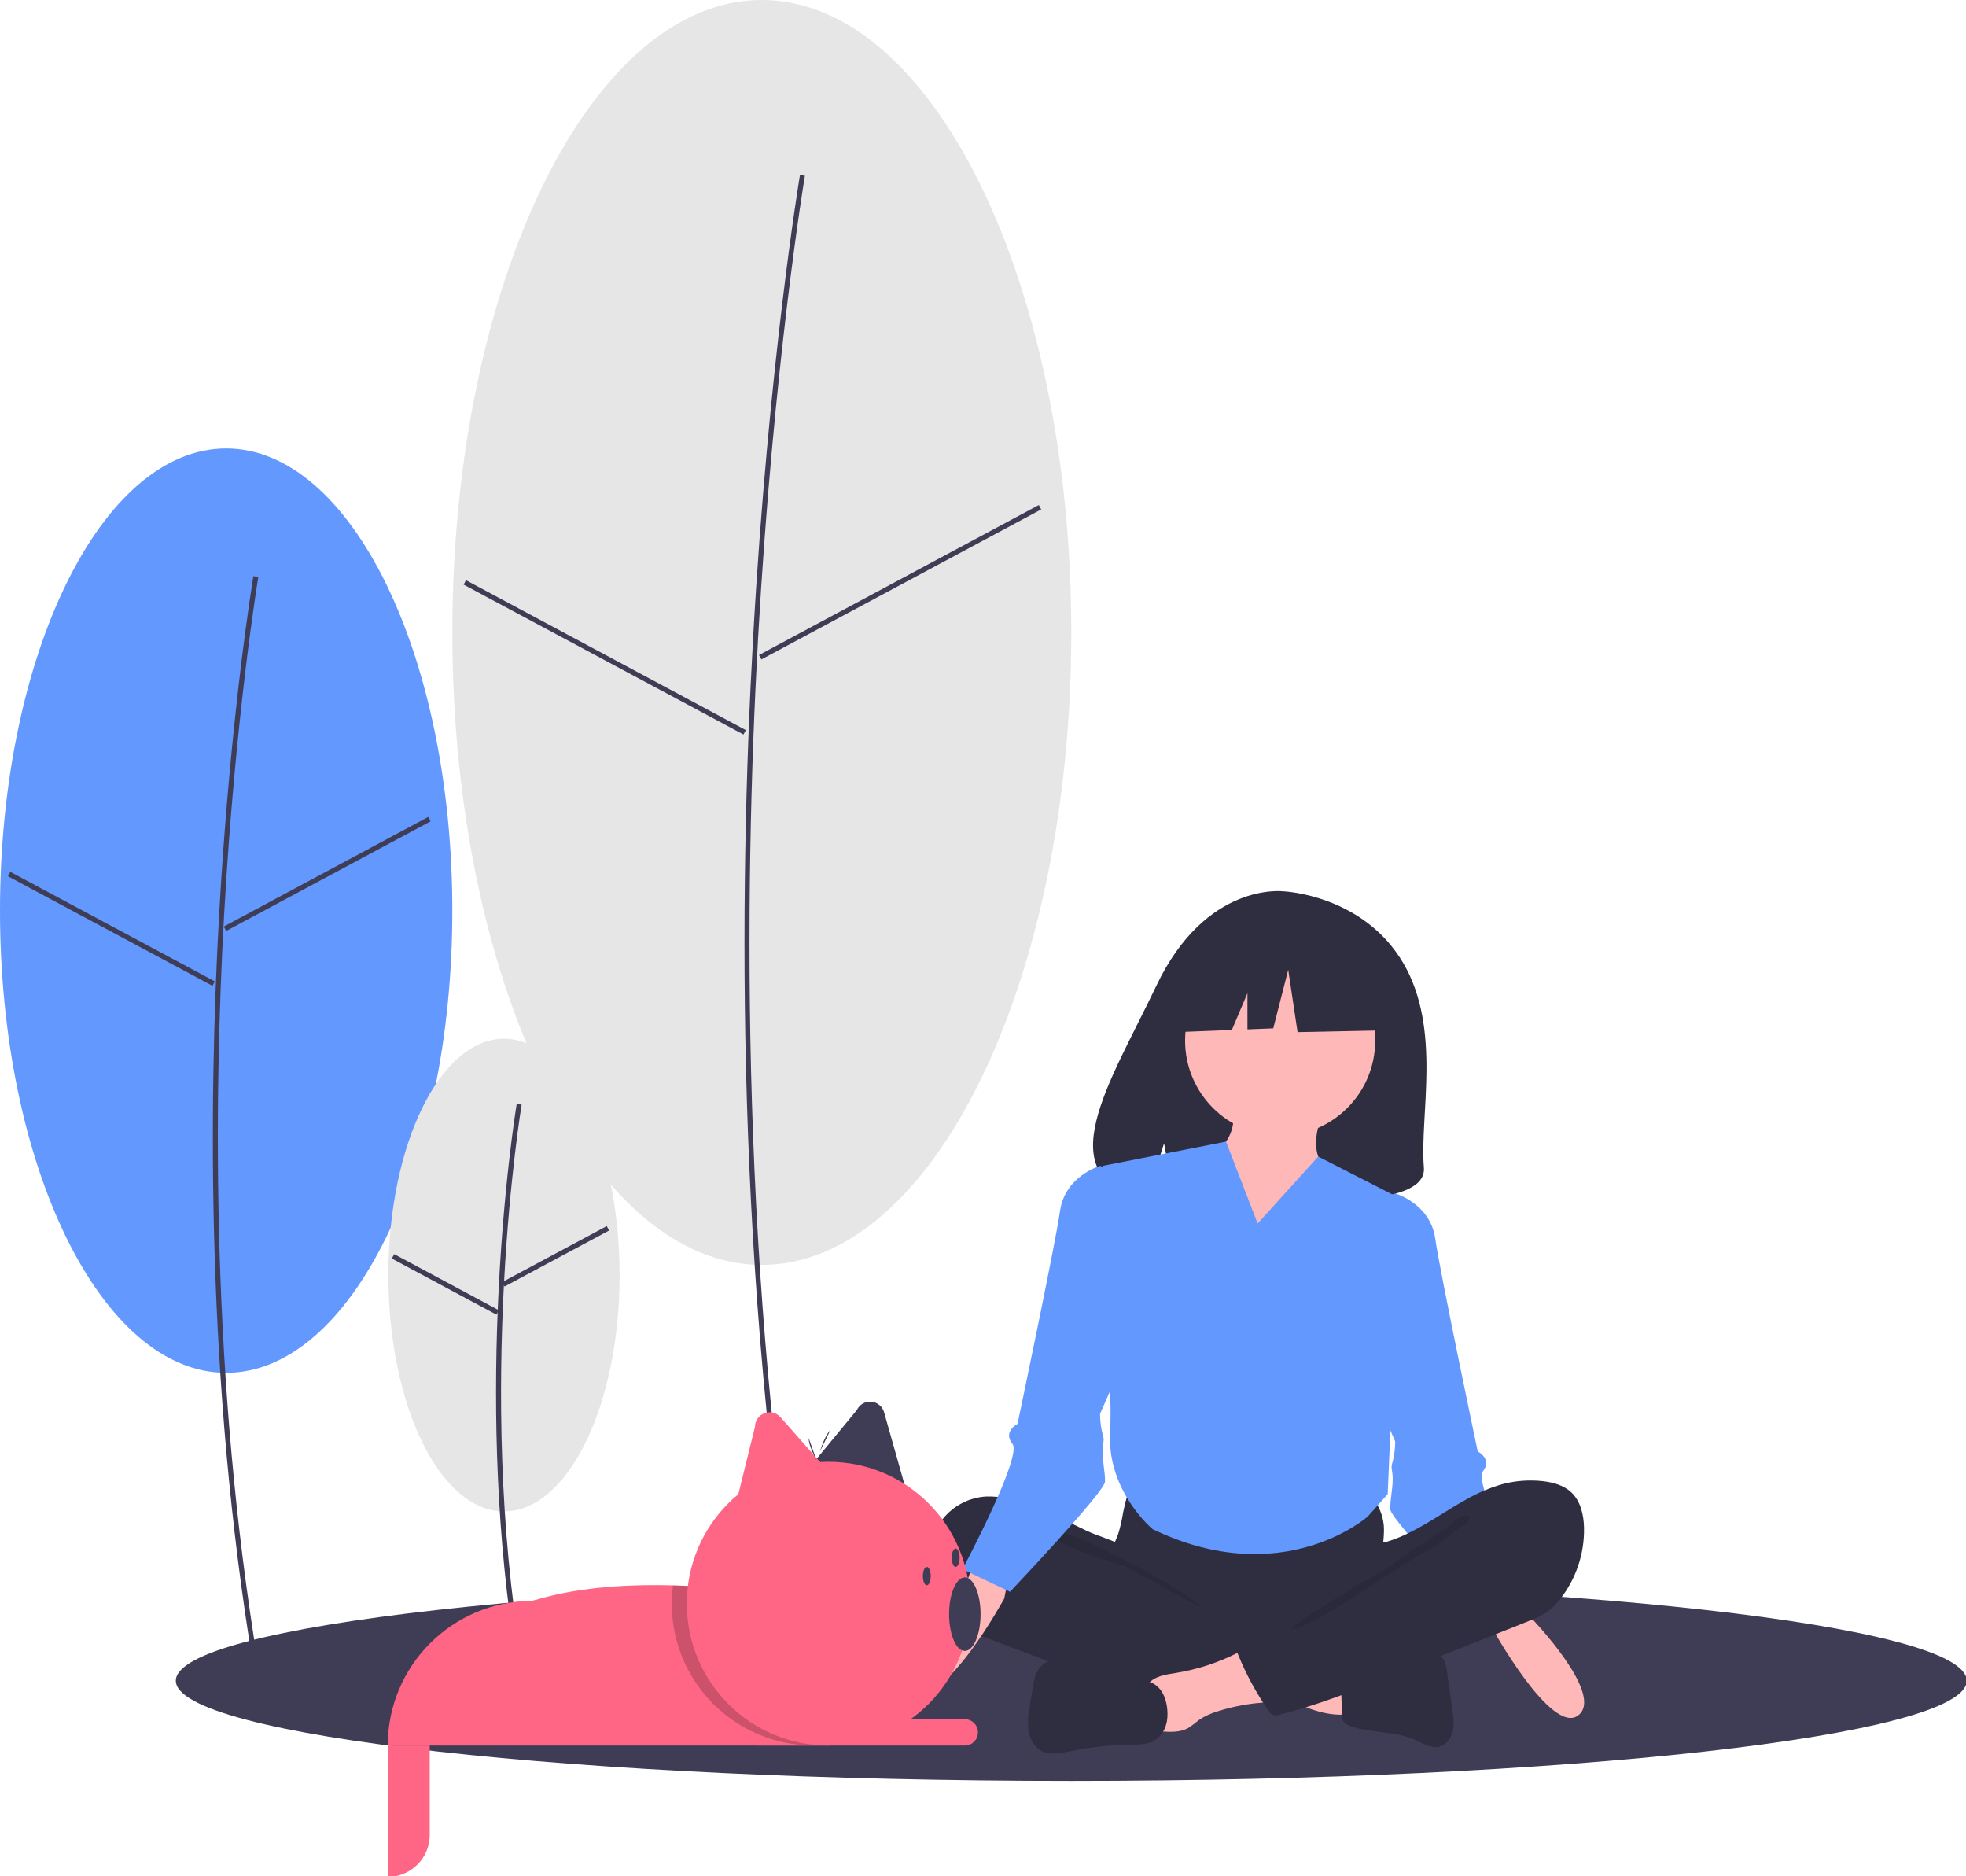 <?xml version="1.0" encoding="UTF-8"?>
<svg xmlns="http://www.w3.org/2000/svg" xmlns:xlink="http://www.w3.org/1999/xlink" width="393pt" height="375pt" viewBox="0 0 393 375" version="1.1">
<defs>
<filter id="alpha" filterUnits="objectBoundingBox" x="0%" y="0%" width="100%" height="100%">
  <feColorMatrix type="matrix" in="SourceGraphic" values="0 0 0 0 1 0 0 0 0 1 0 0 0 0 1 0 0 0 1 0"/>
</filter>
<mask id="mask0">
  <g filter="url(#alpha)">
<rect x="0" y="0" width="393" height="375" style="fill:rgb(0%,0%,0%);fill-opacity:0.102;stroke:none;"/>
  </g>
</mask>
<clipPath id="clip1">
  <rect x="0" y="0" width="393" height="375"/>
</clipPath>
<g id="surface5" clip-path="url(#clip1)">
<path style=" stroke:none;fill-rule:nonzero;fill:rgb(0%,0%,0%);fill-opacity:1;" d="M 214.156 306.816 C 218.512 308.195 236.902 317.75 240.055 321.082 C 239.633 321.238 225.297 313.121 224.867 312.992 C 220.957 311.805 217.023 310.613 213.309 308.879 C 212.562 308.531 208.457 306.891 208.641 305.938 C 208.852 304.863 213.383 306.574 214.156 306.816 Z M 214.156 306.816 "/>
</g>
<mask id="mask1">
  <g filter="url(#alpha)">
<rect x="0" y="0" width="393" height="375" style="fill:rgb(0%,0%,0%);fill-opacity:0.102;stroke:none;"/>
  </g>
</mask>
<clipPath id="clip2">
  <rect x="0" y="0" width="393" height="375"/>
</clipPath>
<g id="surface8" clip-path="url(#clip2)">
<path style=" stroke:none;fill-rule:nonzero;fill:rgb(0%,0%,0%);fill-opacity:1;" d="M 289.492 305.008 C 286.137 307.555 281.793 309.891 278.469 312.504 C 277.336 313.395 258.422 324.133 258.156 325.562 C 261.258 326.09 281.012 312.129 283.84 310.738 C 286.664 309.344 289.172 307.379 291.652 305.43 C 292.285 304.934 294.969 303.438 293.152 302.883 C 292.129 302.57 290.246 304.5 289.492 305.008 Z M 289.492 305.008 "/>
</g>
<mask id="mask2">
  <g filter="url(#alpha)">
<rect x="0" y="0" width="393" height="375" style="fill:rgb(0%,0%,0%);fill-opacity:0.2;stroke:none;"/>
  </g>
</mask>
<clipPath id="clip3">
  <rect x="0" y="0" width="393" height="375"/>
</clipPath>
<g id="surface11" clip-path="url(#clip3)">
<path style=" stroke:none;fill-rule:nonzero;fill:rgb(0%,0%,0%);fill-opacity:1;" d="M 165.602 319.965 L 165.602 348.684 C 156.98 349.602 148.414 346.516 142.352 340.305 C 136.293 334.094 133.406 325.449 134.523 316.836 C 144.297 317.09 154.793 318.316 165.602 319.965 Z M 165.602 319.965 "/>
</g>
</defs>
<g id="surface1">
<path style=" stroke:none;fill-rule:nonzero;fill:rgb(24.706%,23.922%,33.725%);fill-opacity:1;" d="M 393.148 335.895 C 393.148 324.832 313.008 315.867 214.148 315.867 C 115.289 315.867 35.148 324.832 35.148 335.895 C 35.148 346.953 115.289 355.918 214.148 355.918 C 313.008 355.918 393.148 346.953 393.148 335.895 Z M 393.148 335.895 "/>
<path style=" stroke:none;fill-rule:nonzero;fill:rgb(100%,72.157%,72.157%);fill-opacity:1;" d="M 302.922 313.734 L 306.008 323.258 C 306.008 323.258 320.875 338.637 315.5 342.809 C 310.121 346.977 298.055 325 298.055 325 L 295.832 314.246 Z M 302.922 313.734 "/>
<path style=" stroke:none;fill-rule:nonzero;fill:rgb(38.824%,59.608%,100%);fill-opacity:1;" d="M 274.398 240.016 L 278.898 238.512 C 278.898 238.512 285.898 240.516 286.898 247.523 C 287.898 254.535 295.398 290.082 295.398 290.082 C 295.398 290.082 298.398 291.582 296.398 294.086 C 294.398 296.59 306.398 319.121 306.398 319.121 L 296.898 323.625 C 296.898 323.625 277.898 303.602 277.898 301.598 C 277.898 299.594 278.398 297.594 278.398 295.59 C 278.398 293.586 277.898 293.586 278.398 292.086 C 278.73 290.777 278.898 289.43 278.898 288.078 L 275.398 280.07 Z M 274.398 240.016 "/>
<path style=" stroke:none;fill-rule:nonzero;fill:rgb(38.824%,59.608%,100%);fill-opacity:1;" d="M 90.418 181.992 C 90.418 130.977 70.176 89.625 45.207 89.625 C 20.242 89.625 0 130.977 0 181.992 C 0 233.004 20.242 274.359 45.207 274.359 C 70.176 274.359 90.418 233.004 90.418 181.992 Z M 90.418 181.992 "/>
<path style=" stroke:none;fill-rule:nonzero;fill:rgb(24.706%,23.922%,33.725%);fill-opacity:1;" d="M 44.793 182.949 C 47.051 142.742 51.594 115.586 51.637 115.312 L 50.652 115.148 C 50.605 115.418 46.055 142.621 43.797 182.879 C 41.711 220.035 41.207 276.234 50.652 332.973 L 51.637 332.809 C 42.211 276.168 42.715 220.051 44.793 182.949 Z M 44.793 182.949 "/>
<path style=" stroke:none;fill-rule:nonzero;fill:rgb(24.706%,23.922%,33.725%);fill-opacity:1;" d="M 44.738 185.168 L 85.617 163.258 L 86.086 164.141 L 45.211 186.051 Z M 44.738 185.168 "/>
<path style=" stroke:none;fill-rule:nonzero;fill:rgb(24.706%,23.922%,33.725%);fill-opacity:1;" d="M 1.586 175.121 L 2.059 174.238 L 42.941 196.137 L 42.469 197.02 Z M 1.586 175.121 "/>
<path style=" stroke:none;fill-rule:nonzero;fill:rgb(90.196%,90.196%,90.196%);fill-opacity:1;" d="M 214.148 126.398 C 214.148 56.59 186.449 0 152.281 0 C 118.117 0 90.418 56.59 90.418 126.398 C 90.418 196.207 118.117 252.797 152.281 252.797 C 186.449 252.797 214.148 196.207 214.148 126.398 Z M 214.148 126.398 "/>
<path style=" stroke:none;fill-rule:nonzero;fill:rgb(24.706%,23.922%,33.725%);fill-opacity:1;" d="M 151.531 127.691 C 154.617 72.664 160.836 35.492 160.898 35.125 L 159.914 34.957 C 159.852 35.328 153.625 72.539 150.535 127.621 C 147.68 178.457 146.992 255.352 159.914 332.973 L 160.898 332.809 C 147.996 255.281 148.684 178.473 151.531 127.691 Z M 151.531 127.691 "/>
<path style=" stroke:none;fill-rule:nonzero;fill:rgb(24.706%,23.922%,33.725%);fill-opacity:1;" d="M 151.727 130.906 L 207.664 100.926 L 208.133 101.809 L 152.199 131.789 Z M 151.727 130.906 "/>
<path style=" stroke:none;fill-rule:nonzero;fill:rgb(24.706%,23.922%,33.725%);fill-opacity:1;" d="M 92.676 116.836 L 93.148 115.953 L 149.094 145.914 L 148.621 146.797 Z M 92.676 116.836 "/>
<path style=" stroke:none;fill-rule:nonzero;fill:rgb(90.196%,90.196%,90.196%);fill-opacity:1;" d="M 123.859 254.824 C 123.859 228.742 113.512 207.598 100.746 207.598 C 87.98 207.598 77.633 228.742 77.633 254.824 C 77.633 280.906 87.98 302.051 100.746 302.051 C 113.512 302.051 123.859 280.906 123.859 254.824 Z M 123.859 254.824 "/>
<path style=" stroke:none;fill-rule:nonzero;fill:rgb(24.706%,23.922%,33.725%);fill-opacity:1;" d="M 100.727 256.859 L 100.863 257.113 L 121.762 245.914 L 121.289 245.031 L 100.77 256.027 C 101.906 235.102 104.227 221.051 104.273 220.773 L 103.289 220.605 C 103.238 220.91 100.477 237.594 99.496 261.734 L 78.801 250.641 L 78.328 251.523 L 99.227 262.727 L 99.477 262.258 C 98.695 282.184 99.133 307.098 103.289 332.059 L 104.273 331.891 C 99.746 304.68 99.645 277.52 100.727 256.859 Z M 100.727 256.859 "/>
<path style=" stroke:none;fill-rule:nonzero;fill:rgb(18.431%,18.039%,25.49%);fill-opacity:1;" d="M 280.516 192.488 C 272.477 178.773 256.578 178.133 256.578 178.133 C 256.578 178.133 241.082 176.133 231.145 197.023 C 221.879 216.492 209.094 235.293 229.086 239.852 L 232.695 228.5 L 234.934 240.695 C 237.781 240.902 240.637 240.953 243.488 240.844 C 264.898 240.145 285.285 241.047 284.629 233.289 C 283.758 222.973 288.25 205.688 280.516 192.488 Z M 280.516 192.488 "/>
<path style=" stroke:none;fill-rule:nonzero;fill:rgb(18.431%,18.039%,25.49%);fill-opacity:1;" d="M 224.496 302.352 C 224.27 303.785 223.945 305.203 223.52 306.59 C 223.043 307.949 222.305 309.203 221.867 310.574 C 220.473 314.949 222.406 319.824 225.488 323.199 C 228.156 326.109 231.613 328.18 235.434 329.164 C 238.219 329.871 241.109 329.973 243.98 330.07 C 251.922 330.34 260.066 330.586 267.594 328.008 C 269.973 327.172 272.27 326.117 274.453 324.859 C 275.145 324.527 275.754 324.043 276.234 323.441 C 276.809 322.617 276.883 321.547 276.879 320.539 C 276.859 317.137 276.18 313.754 276.34 310.359 C 276.43 308.477 276.777 306.598 276.605 304.723 C 276.133 300.371 272.984 296.789 268.738 295.762 C 266.602 295.301 264.391 295.551 262.215 295.762 C 256.574 296.312 250.906 296.566 245.238 296.531 C 239.449 296.492 233.691 295.602 227.93 295.508 C 226.227 295.48 226.262 296.008 225.719 297.676 C 225.219 299.207 224.809 300.77 224.496 302.352 Z M 224.496 302.352 "/>
<path style=" stroke:none;fill-rule:nonzero;fill:rgb(18.431%,18.039%,25.49%);fill-opacity:1;" d="M 201.848 299.59 C 200.293 299.195 198.688 299.02 197.082 299.078 C 193.672 299.293 190.512 300.953 188.395 303.641 C 186.297 306.367 185.441 309.852 186.039 313.242 C 186.426 315.059 187.062 316.812 187.926 318.453 C 189.191 321.047 190.707 323.629 193.047 325.289 C 194.457 326.203 195.973 326.934 197.566 327.465 L 209.891 332.152 C 211.703 332.844 213.52 333.531 215.348 334.172 C 224.543 337.383 234.137 339.309 243.855 339.895 C 246.816 340.074 249.82 340.125 252.707 339.441 C 253.414 339.348 254.059 338.996 254.52 338.453 C 254.754 338.039 254.895 337.578 254.926 337.102 L 255.684 331.742 C 255.852 330.992 255.832 330.215 255.617 329.48 C 255.27 328.578 254.398 328.012 253.57 327.531 C 245.465 322.828 236.004 320.234 229.184 313.785 C 227.578 312.266 226.234 309.859 224.285 308.828 C 222.074 307.656 219.469 306.988 217.18 305.91 C 212.184 303.555 207.266 300.848 201.848 299.59 Z M 201.848 299.59 "/>
<use xlink:href="#surface5" mask="url(#mask0)"/>
<path style=" stroke:none;fill-rule:nonzero;fill:rgb(100%,72.157%,72.157%);fill-opacity:1;" d="M 268.504 342.676 C 268.75 342.695 268.996 342.621 269.195 342.473 C 269.371 342.242 269.449 341.953 269.41 341.668 L 269.391 334.363 C 267.309 333.363 264.984 333.043 262.699 332.734 L 252.043 331.297 C 252.289 331.328 250.379 335.93 250.672 336.543 C 251.188 337.629 255.133 338.586 256.246 339.098 C 260.121 340.875 264.145 342.832 268.504 342.676 Z M 268.504 342.676 "/>
<path style=" stroke:none;fill-rule:nonzero;fill:rgb(100%,72.157%,72.157%);fill-opacity:1;" d="M 235.07 334.34 C 233.059 334.66 230.812 334.949 229.512 336.531 C 227.859 338.535 228.562 341.527 229.352 344.012 C 229.469 344.512 229.703 344.98 230.035 345.371 C 230.574 345.91 231.398 345.988 232.152 346.035 C 233.988 346.152 235.941 346.246 237.543 345.336 C 238.27 344.852 238.969 344.324 239.637 343.762 C 240.816 342.969 242.117 342.371 243.488 341.984 C 246 341.188 248.59 340.648 251.215 340.375 C 252.25 340.328 253.273 340.148 254.258 339.836 C 255.262 339.508 256.055 338.73 256.402 337.734 C 256.773 336.406 256.012 335.051 255.277 333.887 C 254.367 332.438 253.398 330.91 252.039 329.84 C 250.051 328.285 249.07 329.48 247.07 330.477 C 243.289 332.363 239.242 333.664 235.07 334.34 Z M 235.07 334.34 "/>
<path style=" stroke:none;fill-rule:nonzero;fill:rgb(18.431%,18.039%,25.49%);fill-opacity:1;" d="M 229.812 336.168 L 217.039 332.355 C 215.508 331.816 213.906 331.504 212.285 331.426 C 210.664 331.426 208.969 331.961 207.918 333.207 C 206.93 334.383 206.645 335.988 206.398 337.508 L 205.871 340.766 C 205.52 342.406 205.418 344.094 205.574 345.766 C 205.816 347.426 206.656 349.082 208.113 349.887 C 209.879 350.859 212.047 350.387 214.02 349.977 C 218.004 349.156 222.059 348.715 226.125 348.668 C 227.656 348.648 229.258 348.668 230.609 347.945 C 232.215 347.086 233.176 345.266 233.34 343.438 C 233.594 340.656 232.676 337.023 229.812 336.168 Z M 229.812 336.168 "/>
<path style=" stroke:none;fill-rule:nonzero;fill:rgb(18.431%,18.039%,25.49%);fill-opacity:1;" d="M 273.523 332.844 C 275.18 332.551 276.645 331.602 278.23 331.039 C 280.465 330.25 282.883 330.25 285.25 330.258 C 286.117 330.262 287.043 330.281 287.766 330.77 C 288.809 331.469 289.078 332.871 289.254 334.125 L 290.324 341.68 C 290.523 343.098 290.723 344.559 290.41 345.957 C 290.098 347.359 289.152 348.707 287.777 349.07 C 286.105 349.508 284.469 348.43 282.891 347.723 C 278.949 345.953 274.367 346.406 270.258 345.082 C 269.492 344.836 268.676 344.461 268.367 343.715 C 268.227 343.297 268.176 342.852 268.219 342.41 C 268.289 339.984 267.781 336.668 268.504 334.348 C 269.156 332.258 271.676 332.844 273.523 332.844 Z M 273.523 332.844 "/>
<path style=" stroke:none;fill-rule:nonzero;fill:rgb(18.431%,18.039%,25.49%);fill-opacity:1;" d="M 300.559 296.547 C 303.109 295.902 305.758 295.719 308.375 296.008 C 310.461 296.242 312.617 296.828 314.141 298.289 C 315.996 300.066 316.594 302.816 316.645 305.398 C 316.727 310.539 315.039 315.547 311.863 319.586 C 311.09 320.602 310.168 321.5 309.129 322.242 C 308.012 322.949 306.82 323.531 305.574 323.973 L 277.973 334.969 C 270.711 337.863 263.426 340.762 255.852 342.668 C 255.43 342.875 254.949 342.898 254.512 342.738 C 254.074 342.578 253.719 342.246 253.531 341.82 C 251.109 338.328 249.082 334.582 247.48 330.645 C 247.336 330.391 247.305 330.082 247.402 329.805 C 247.504 329.656 247.645 329.531 247.809 329.457 L 267.332 318.125 C 268.766 317.371 270.102 316.441 271.309 315.359 C 272.152 314.535 272.844 313.562 273.348 312.492 C 273.75 311.641 273.789 309.625 274.305 308.992 C 274.812 308.375 276.543 308.328 277.344 308.082 C 278.473 307.734 279.574 307.312 280.648 306.82 C 285.016 304.848 288.906 301.98 293.094 299.672 C 295.438 298.316 297.949 297.266 300.559 296.547 Z M 300.559 296.547 "/>
<use xlink:href="#surface8" mask="url(#mask1)"/>
<path style=" stroke:none;fill-rule:nonzero;fill:rgb(100%,72.157%,72.157%);fill-opacity:1;" d="M 274.898 207.973 C 274.898 218.48 266.391 226.996 255.898 226.996 C 245.402 226.996 236.898 218.48 236.898 207.973 C 236.898 197.465 245.402 188.945 255.898 188.945 C 266.391 188.945 274.898 197.465 274.898 207.973 Z M 274.898 207.973 "/>
<path style=" stroke:none;fill-rule:nonzero;fill:rgb(100%,72.157%,72.157%);fill-opacity:1;" d="M 263.898 223.992 C 263.898 223.992 260.898 231.504 266.398 234.508 C 271.898 237.512 249.398 261.543 249.398 261.543 L 239.398 232.504 C 239.398 232.504 247.898 229.5 246.398 221.492 Z M 263.898 223.992 "/>
<path style=" stroke:none;fill-rule:nonzero;fill:rgb(38.824%,59.608%,100%);fill-opacity:1;" d="M 251.398 244.52 L 263.508 231.137 L 279.898 239.516 L 277.398 298.594 L 273.398 303.098 C 273.398 303.098 256.398 318.121 230.398 305.602 C 230.398 305.602 221.398 298.094 221.898 286.578 C 222.398 275.062 220.898 273.559 220.898 273.559 L 220.398 233.004 L 245.082 228.156 Z M 251.398 244.52 "/>
<path style=" stroke:none;fill-rule:nonzero;fill:rgb(100%,72.157%,72.157%);fill-opacity:1;" d="M 195.875 308.227 L 192.785 317.75 C 192.785 317.75 177.918 333.133 183.297 337.301 C 188.672 341.469 200.738 319.492 200.738 319.492 L 202.961 308.738 Z M 195.875 308.227 "/>
<path style=" stroke:none;fill-rule:nonzero;fill:rgb(38.824%,59.608%,100%);fill-opacity:1;" d="M 224.398 234.508 L 219.898 233.004 C 219.898 233.004 212.898 235.008 211.898 242.02 C 210.898 249.027 203.398 284.574 203.398 284.574 C 203.398 284.574 200.398 286.078 202.398 288.578 C 204.398 291.082 192.398 313.613 192.398 313.613 L 201.898 318.121 C 201.898 318.121 220.898 298.094 220.898 296.09 C 220.898 294.086 220.398 292.086 220.398 290.082 C 220.398 288.078 220.898 288.078 220.398 286.578 C 220.062 285.27 219.895 283.922 219.898 282.57 L 223.398 274.562 Z M 224.398 234.508 "/>
<path style=" stroke:none;fill-rule:nonzero;fill:rgb(18.431%,18.039%,25.49%);fill-opacity:1;" d="M 276.961 191.168 L 261.254 182.855 L 239.559 186.254 L 235.07 206.277 L 246.242 205.844 L 249.363 198.488 L 249.363 205.723 L 254.52 205.523 L 257.512 193.812 L 259.383 206.277 L 277.711 205.898 Z M 276.961 191.168 "/>
<path style=" stroke:none;fill-rule:nonzero;fill:rgb(100%,39.608%,51.765%);fill-opacity:1;" d="M 165.602 319.965 L 165.602 348.844 L 77.512 348.844 C 77.512 332.895 90.426 319.969 106.352 319.965 C 114.613 317.387 124.164 316.566 134.523 316.836 C 144.297 317.09 154.793 318.316 165.602 319.965 Z M 165.602 319.965 "/>
<path style=" stroke:none;fill-rule:nonzero;fill:rgb(24.706%,23.922%,33.725%);fill-opacity:1;" d="M 153.02 342.547 L 194.441 342.547 C 195.891 342.547 197.062 343.723 197.062 345.172 C 197.062 346.621 195.891 347.797 194.441 347.797 L 153.02 347.797 Z M 153.02 342.547 "/>
<path style=" stroke:none;fill-rule:nonzero;fill:rgb(24.706%,23.922%,33.725%);fill-opacity:1;" d="M 160.191 295.254 L 171.297 281.777 C 171.82 280.68 172.965 280.027 174.172 280.129 C 175.379 280.234 176.398 281.074 176.73 282.242 L 181.105 297.723 Z M 160.191 295.254 "/>
<path style=" stroke:none;fill-rule:nonzero;fill:rgb(100%,39.608%,51.765%);fill-opacity:1;" d="M 146.727 302.117 L 150.922 285.156 C 150.922 283.945 151.672 282.855 152.805 282.43 C 153.938 282 155.219 282.316 156.02 283.227 L 166.652 295.289 Z M 146.727 302.117 "/>
<path style=" stroke:none;fill-rule:nonzero;fill:rgb(100%,39.608%,51.765%);fill-opacity:1;" d="M 77.512 348.848 L 85.902 348.848 L 85.902 366.699 C 85.902 371.336 82.145 375.098 77.512 375.098 Z M 77.512 348.848 "/>
<path style=" stroke:none;fill-rule:nonzero;fill:rgb(100%,39.608%,51.765%);fill-opacity:1;" d="M 151.445 343.594 L 192.871 343.594 C 194.316 343.594 195.492 344.77 195.492 346.223 C 195.492 347.672 194.316 348.848 192.871 348.848 L 151.445 348.848 Z M 151.445 343.594 "/>
<use xlink:href="#surface11" mask="url(#mask2)"/>
<path style=" stroke:none;fill-rule:nonzero;fill:rgb(100%,39.608%,51.765%);fill-opacity:1;" d="M 193.918 320.492 C 193.918 336.152 181.242 348.848 165.602 348.848 C 149.965 348.848 137.289 336.152 137.289 320.492 C 137.289 304.836 149.965 292.141 165.602 292.141 C 181.242 292.141 193.918 304.836 193.918 320.492 Z M 193.918 320.492 "/>
<path style=" stroke:none;fill-rule:nonzero;fill:rgb(24.706%,23.922%,33.725%);fill-opacity:1;" d="M 196.016 322.594 C 196.016 318.535 194.605 315.242 192.871 315.242 C 191.133 315.242 189.723 318.535 189.723 322.594 C 189.723 326.652 191.133 329.945 192.871 329.945 C 194.605 329.945 196.016 326.652 196.016 322.594 Z M 196.016 322.594 "/>
<path style=" stroke:none;fill-rule:nonzero;fill:rgb(24.706%,23.922%,33.725%);fill-opacity:1;" d="M 186.051 314.98 C 186.051 313.965 185.699 313.145 185.266 313.145 C 184.832 313.145 184.48 313.965 184.48 314.98 C 184.48 315.996 184.832 316.816 185.266 316.816 C 185.699 316.816 186.051 315.996 186.051 314.98 Z M 186.051 314.98 "/>
<path style=" stroke:none;fill-rule:nonzero;fill:rgb(24.706%,23.922%,33.725%);fill-opacity:1;" d="M 191.82 311.305 C 191.82 310.289 191.469 309.469 191.035 309.469 C 190.598 309.469 190.246 310.289 190.246 311.305 C 190.246 312.32 190.598 313.145 191.035 313.145 C 191.469 313.145 191.82 312.32 191.82 311.305 Z M 191.82 311.305 "/>
<path style=" stroke:none;fill-rule:nonzero;fill:rgb(24.706%,23.922%,33.725%);fill-opacity:1;" d="M 163.227 291.824 C 163.227 291.824 161.652 289.082 161.652 287.41 "/>
<path style=" stroke:none;fill-rule:nonzero;fill:rgb(24.706%,23.922%,33.725%);fill-opacity:1;" d="M 163.918 290.051 C 163.918 290.051 164.777 287.008 165.973 285.84 "/>
</g>
</svg>
